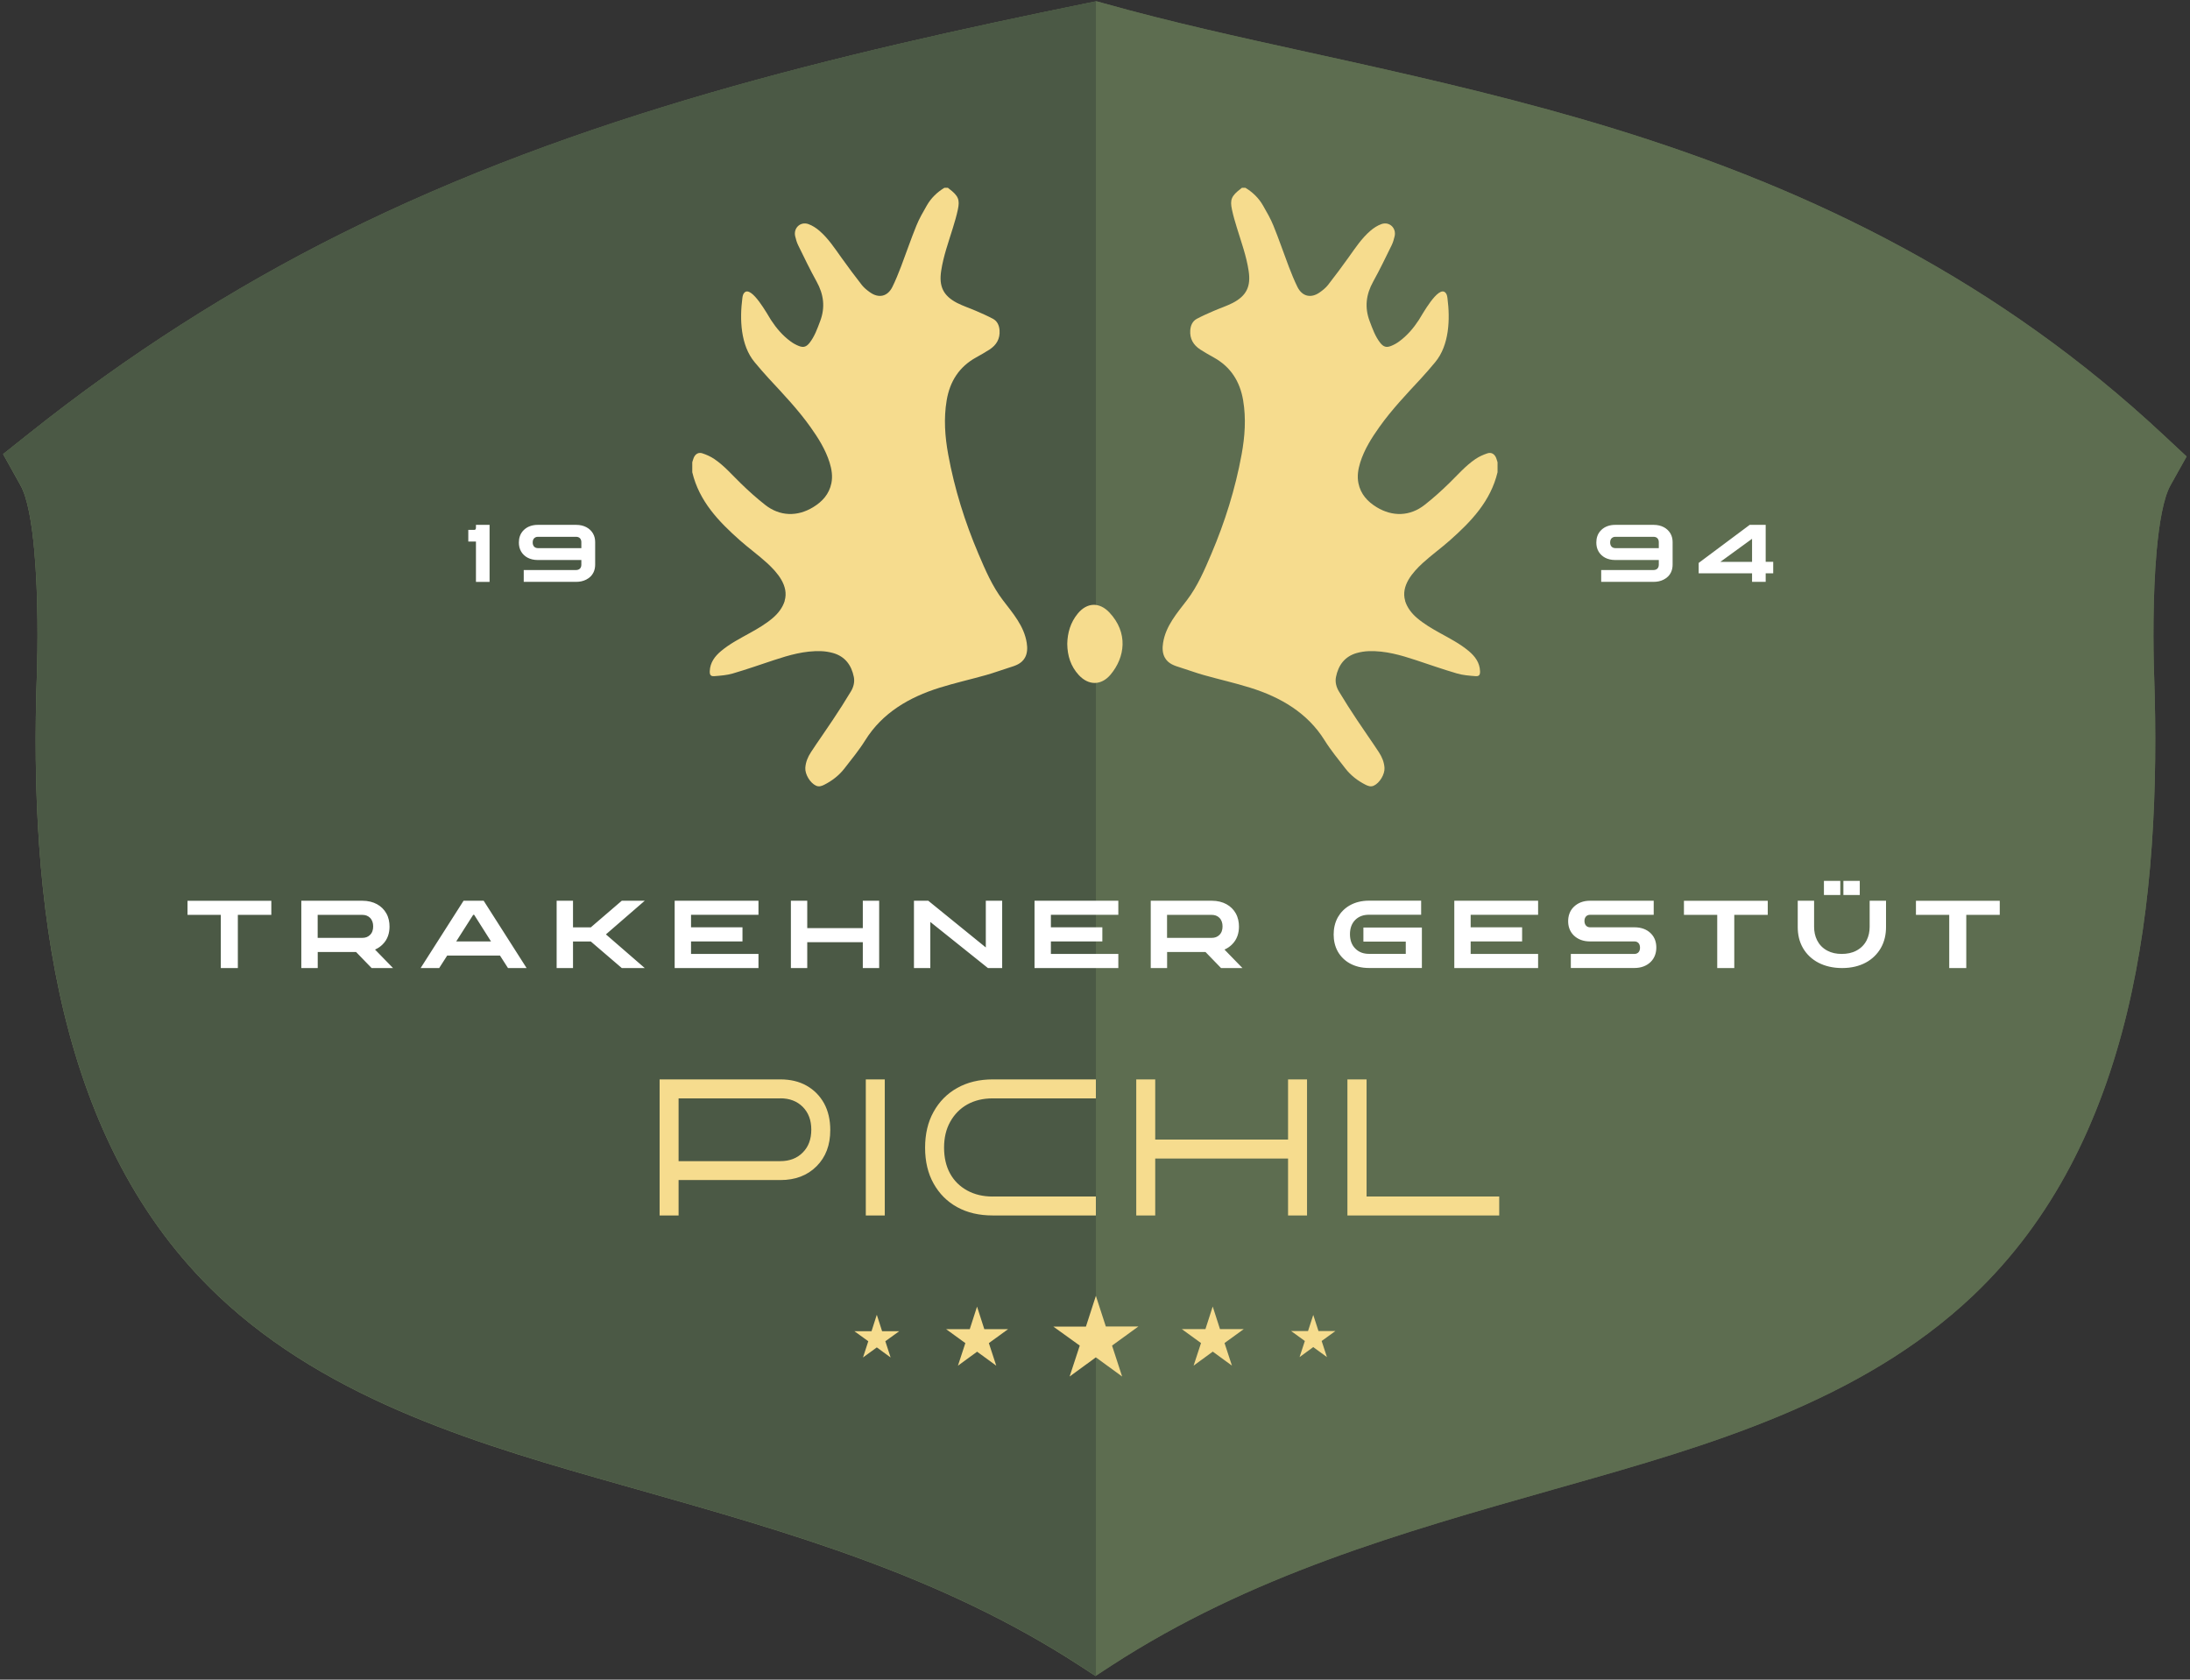 <svg xmlns="http://www.w3.org/2000/svg" xmlns:xlink="http://www.w3.org/1999/xlink" fill="none" viewBox="0 0 352 270">
    <rect x="0" y="0" width="352" height="270" fill="#333333" stroke="none"/>
    <defs>
        <path id="b" fill="#5D6D50" fill-rule="evenodd"
              d="M173.49 267.72c-22.26-14.46-46.45-21.32-70.97-28.28l-2.48-.7c-22.01-6.25-46.91-13.33-64.97-30.44-12.96-12.28-20.58-28.13-24.78-45.51-4.19-17.3-5-36.11-4.36-54.41.14-4.06.24-12.56-.41-19.82-.4-4.52-1.09-8.52-2.23-10.55L.5 73l4.24-3.37c7.91-6.3 16.04-12.12 24.39-17.45 8.36-5.35 16.93-10.21 25.71-14.59 19.14-9.56 39.05-16.77 59.27-22.64C134.29 9.1 154.8 4.58 175.17.43l1.09-.22 1.08.3c10.82 3.04 21.82 5.45 32.78 7.86l6.22 1.37C223.6 11.35 230.83 13 237.98 14.78c7.22 1.8 14.4 3.74 21.51 5.93 16.13 4.96 31.6 11.11 46.34 19.1 14.75 7.99 28.75 17.81 41.92 30.11l3.71 3.46-2.59 4.63c-1.13 2.03-1.82 6.04-2.23 10.55-.65 7.26-.55 15.76-.41 19.82.63 18.3-.18 37.11-4.36 54.41-4.21 17.38-11.82 33.23-24.78 45.51-18.06 17.11-42.97 24.19-64.98 30.44l-2.47.7c-24.52 6.96-48.71 13.83-70.97 28.28l-2.59 1.69-2.59-1.69Z"
              clip-rule="evenodd"/>
    </defs>
    <g clip-path="url(#a)">
        <use xlink:href="#b" fill-rule="evenodd" clip-rule="evenodd"/>
        <use xlink:href="#b" fill-rule="evenodd" clip-rule="evenodd"/>
        <path fill="#4B5945" fill-rule="evenodd"
              d="M176.15.2V269.33l-.07.05-2.59-1.69c-22.26-14.45-46.43-21.32-70.96-28.27l-2.47-.7c-22.01-6.27-46.92-13.33-64.98-30.44C22.11 196 14.51 180.14 10.3 162.76c-4.18-17.31-5-36.11-4.36-54.42.13-4.06.25-12.55-.42-19.82-.4-4.51-1.09-8.52-2.22-10.54l-2.79-5 4.24-3.38C12.65 63.3 20.79 57.49 29.13 52.14c8.37-5.35 16.94-10.21 25.72-14.59 19.13-9.56 39.05-16.78 59.27-22.64C134.3 9.06 154.81 4.55 175.18.39l.99-.2-.02.01Z"
              clip-rule="evenodd"/>
        <path fill="#fff"
              d="M35.49 155.61v-8.55h-5.35v-2.26h13.47v2.26h-5.38v8.55h-2.74Zm12.94 0v-10.82h9.79c1.89 0 3.19.83 3.87 2.02.39.68.52 1.43.52 2.13 0 .98-.26 2.06-1.16 2.92-.32.31-.71.58-1.17.78l2.89 2.97h-3.44l-2.5-2.58h-6.16v2.58h-2.64Zm2.63-4.85h7.15c.53 0 .92-.14 1.25-.46.38-.36.52-.85.52-1.39 0-.54-.15-1.03-.52-1.39-.32-.31-.72-.46-1.25-.46h-7.15v3.71-.01Zm16.55 4.85 6.9-10.82h3.23l6.9 10.82h-2.99l-1.29-2.01h-8.48l-1.29 2.01H67.6h.01Zm5.72-4.28h5.59l-2.71-4.28h-.15l-2.73 4.28Zm16.14 4.28v-10.82h2.63v4.28h2.86l4.98-4.28h3.69l-6.24 5.41 6.24 5.41h-3.69l-4.98-4.27H92.1v4.27h-2.63Zm18.97 0v-10.82h13.47v2.26h-10.84v2.01h8.27v2.27h-8.27v2.01h10.84v2.27h-13.47Zm18.68 0v-10.82h2.63v4.4h8.93v-4.4h2.63v10.82h-2.63v-4.16h-8.93v4.16h-2.63Zm19.78 0v-10.82h2.3l9.25 7.51v-7.51h2.63v10.82h-2.29l-9.26-7.41v7.41h-2.63Zm19.38 0v-10.82h13.47v2.26h-10.84v2.01h8.27v2.27h-8.27v2.01h10.84v2.27h-13.47Zm18.68 0v-10.82h9.79c1.89 0 3.19.83 3.87 2.02.38.68.52 1.43.52 2.13 0 .98-.26 2.06-1.16 2.92-.32.31-.71.58-1.17.78l2.89 2.97h-3.44l-2.5-2.58h-6.17v2.58h-2.63Zm2.62-4.85h7.15c.53 0 .92-.14 1.25-.46.38-.36.52-.85.52-1.39 0-.54-.15-1.03-.52-1.39-.32-.31-.72-.46-1.25-.46h-7.15v3.71-.01Zm31.56.61v-2.27h9.4v6.5h-8.51c-2.42 0-4.11-1.09-4.99-2.62-.5-.88-.68-1.84-.68-2.76 0-.92.18-1.9.69-2.8.88-1.52 2.55-2.64 4.99-2.64h8.38v2.26h-8.36c-.92 0-1.63.26-2.2.8-.65.63-.88 1.47-.88 2.33 0 .86.23 1.71.89 2.34.56.55 1.27.82 2.19.82h5.89v-1.97h-6.79l-.02.01Zm14.61 4.24v-10.82h13.47v2.26h-10.84v2.01h8.27v2.27h-8.27v2.01h10.84v2.27h-13.47Zm18.73 0v-2.27h10.22c.54 0 .9-.36.9-1s-.35-1.01-.9-1.01h-7.15c-1.06 0-1.93-.33-2.57-.94-.72-.69-.93-1.55-.93-2.31s.21-1.65.93-2.33c.65-.62 1.51-.96 2.57-.96h10.25v2.26h-10.23c-.53 0-.9.37-.9.99s.36 1.02.9 1.02h7.15c1.06 0 1.94.32 2.58.94.72.69.92 1.55.92 2.31s-.21 1.64-.92 2.33c-.64.62-1.53.96-2.59.96h-10.24l.01.01Zm23.53 0v-8.55h-5.35v-2.26h13.47v2.26h-5.38v8.55h-2.74Zm12.94-10.82h2.63v4.19c0 1.49.58 3.02 2.13 3.84.69.36 1.43.52 2.3.52.87 0 1.65-.15 2.35-.52 1.57-.82 2.15-2.34 2.15-3.84v-4.19h2.63v4.23c0 1.13-.22 2.32-.85 3.4-1.12 1.91-3.21 3.19-6.2 3.19s-5.15-1.26-6.28-3.18c-.64-1.09-.86-2.27-.86-3.41v-4.23Zm4.21-.92v-2.27h2.63v2.27h-2.63Zm3.13 0v-2.27h2.63v2.27h-2.63Zm17.01 11.74v-8.55h-5.35v-2.26h13.47v2.26h-5.38v8.55h-2.74ZM76.5 93.54v-6.49h-1.23v-1.88h1c.07 0 .23-.04.23-.34v-.46h2.19v9.17H76.5Zm7.68 0v-1.91h8.42c.5 0 .84-.31.84-.85v-.76h-6.99c-1.29 0-2.2-.54-2.68-1.35-.29-.48-.37-.99-.37-1.47 0-.67.18-1.42.81-2.02.57-.54 1.33-.81 2.24-.81h6.16c1.28 0 2.19.55 2.68 1.35.28.46.37.96.37 1.42v3.63c0 .84-.31 1.83-1.44 2.4-.49.25-1.03.36-1.61.36h-8.43v.01Zm9.26-5.43v-.96c0-.54-.33-.86-.84-.86h-6.15c-.23 0-.41.07-.57.21-.18.16-.26.41-.26.7 0 .57.33.91.84.91h6.98Zm163.92 5.43v-1.91h8.42c.5 0 .84-.31.84-.85v-.76h-6.99c-1.29 0-2.2-.54-2.68-1.35-.29-.48-.37-.99-.37-1.47 0-.67.18-1.42.81-2.02.57-.54 1.33-.81 2.24-.81h6.16c1.28 0 2.19.55 2.68 1.35.28.46.37.96.37 1.42v3.63c0 .84-.31 1.83-1.44 2.4-.49.25-1.03.36-1.61.36h-8.43v.01Zm9.26-5.43v-.96c0-.54-.33-.86-.84-.86h-6.14c-.24 0-.41.07-.58.21-.18.16-.26.41-.26.7 0 .57.33.91.84.91h6.98Zm6.41 4.06v-1.68l8.2-6.12h2.57v5.94h1.21v1.85h-1.21v1.37h-2.19v-1.37h-8.59l.01.01Zm3.48-1.85h5.1v-3.71l-5.1 3.71Z"/>
        <path fill="#F6DC8E"
              d="M125.44 189.69h-16.37v5.69h-3.05v-21.87h19.42c1.6 0 3 .33 4.19 1 1.19.67 2.13 1.61 2.82 2.84.67 1.23 1 2.67 1 4.31 0 2.41-.73 4.34-2.2 5.81-1.47 1.48-3.41 2.22-5.81 2.22Zm-.03-13.13h-16.34v10.09h16.34c1.5 0 2.71-.46 3.62-1.39.92-.92 1.37-2.14 1.37-3.67 0-1.53-.46-2.74-1.37-3.66-.92-.92-2.12-1.38-3.62-1.38v.01Zm13.75 18.82v-21.87h3.05v21.87h-3.05Zm20.39-3.05h16.59v3.05h-16.59c-2.18 0-4.07-.44-5.69-1.33-1.61-.88-2.89-2.16-3.81-3.81-.91-1.63-1.36-3.55-1.36-5.75s.45-4.13 1.36-5.76c.91-1.65 2.17-2.93 3.8-3.84 1.63-.92 3.54-1.38 5.7-1.38h16.59v3.05h-16.59c-1.55 0-2.91.33-4.08.98-1.17.66-2.08 1.59-2.75 2.8-.66 1.18-.98 2.56-.98 4.14 0 1.58.32 2.98.96 4.15.64 1.17 1.56 2.08 2.76 2.74 1.19.65 2.55.97 4.09.97v-.01Zm26.13-6.1v9.15h-3.05v-21.87h3.05v9.67h21.35v-9.67h3.05v21.87h-3.05v-9.15h-21.35Zm30.89-12.72h3.08v18.82h21.32v3.05h-24.4v-21.87Z"/>
        <path fill="#F6DC8E" fill-rule="evenodd"
              d="m176.15 208.28-1.61 4.97h-5.23l4.24 3.05-1.63 4.97 4.22-3.08 4.22 3.08-1.62-4.97 4.23-3.07h-5.23l-1.61-4.96.02.01Zm-35.23 3.09-.84 2.62h-2.75l2.23 1.61-.85 2.61 2.22-1.62 2.22 1.62-.85-2.61 2.23-1.61h-2.75l-.84-2.61-.02-.01Zm11.15 2.29 3.09 2.24-1.19 3.63 3.08-2.25 3.08 2.25-1.19-3.63 3.09-2.24h-3.82l-1.17-3.63-1.17 3.63h-3.82.02Zm55.45.3 2.21 1.6-.85 2.59 2.2-1.61 2.2 1.61-.85-2.59 2.21-1.6h-2.72l-.84-2.59-.84 2.59h-2.72Zm-17.57-.31 3.09 2.24-1.19 3.63 3.08-2.25 3.08 2.25-1.19-3.63 3.09-2.24h-3.82l-1.17-3.63-1.17 3.63h-3.82.02Z"
              clip-rule="evenodd"/>
        <path fill="#F6DC8E"
              d="M225.84 96.58c.33 1.09 1.06 2.03 1.93 2.77 1.08.92 2.38 1.69 3.61 2.37 1.62.9 3.27 1.74 4.7 2.94 1 .84 1.75 1.84 1.81 3.22.02.6-.14.86-.74.81-1-.08-2.01-.15-2.96-.43-2.22-.65-4.42-1.42-6.62-2.15-2.45-.81-4.92-1.52-7.54-1.44-.67.02-1.35.13-1.99.31-1.92.56-2.93 1.96-3.31 3.85-.16.81.06 1.63.47 2.31.94 1.57 1.93 3.11 2.95 4.64 1.14 1.73 2.35 3.41 3.48 5.14.49.75.84 1.58.9 2.5.07 1.04-.78 2.45-1.73 2.88-.47.21-.89.06-1.31-.15-1.26-.64-2.37-1.49-3.24-2.61-1.15-1.49-2.36-2.95-3.35-4.54-2.75-4.42-7.08-6.93-11.95-8.45-2.46-.77-4.97-1.33-7.45-2.03-1.26-.35-2.48-.81-3.73-1.2-.99-.31-1.97-.6-2.53-1.58-.41-.71-.43-1.58-.3-2.39.42-2.72 2.23-4.77 3.84-6.88 1.7-2.23 2.82-4.85 3.91-7.41 2.19-5.15 3.86-10.47 4.87-15.99.53-2.89.74-5.79.25-8.71-.51-3.03-1.99-5.38-4.71-6.89-.74-.41-1.48-.83-2.19-1.29-1.1-.72-1.7-1.72-1.6-3.09.06-.79.36-1.46 1.05-1.84.88-.47 1.8-.87 2.72-1.27 1.01-.44 2.06-.78 3.03-1.27 2.25-1.16 2.97-2.68 2.58-5.19-.36-2.37-1.18-4.61-1.88-6.89-.3-.97-.59-1.95-.8-2.95-.33-1.56-.11-2.19 1.43-3.35.06-.04.11-.1.17-.14h.57c1.17.71 2.14 1.65 2.82 2.84.61 1.06 1.23 2.13 1.68 3.25.88 2.16 1.63 4.38 2.46 6.56.43 1.11.87 2.22 1.4 3.29.77 1.54 2.18 1.86 3.58.87.48-.34.97-.73 1.33-1.19 1.13-1.44 2.22-2.92 3.29-4.41 1.08-1.51 2.1-3.07 3.51-4.29.52-.45 1.14-.86 1.79-1.09 1.28-.45 2.42.64 2.12 1.95-.12.5-.26 1.01-.49 1.47-.96 1.96-1.9 3.92-2.96 5.83-1.14 2.06-1.41 4.14-.56 6.37.46 1.22.89 2.45 1.71 3.49.5.62.96.78 1.7.49.48-.19.94-.44 1.35-.75 1.27-.93 2.28-2.12 3.13-3.42.49-.75 3.12-5.61 4.28-4.41.23.23.29.57.33.9.44 3.37.3 7.56-1.98 10.29-.74.89-1.5 1.77-2.29 2.63-2.33 2.51-4.69 4.99-6.68 7.79-1.26 1.77-2.41 3.6-3.07 5.69-.34 1.09-.52 2.21-.29 3.34.36 1.75 1.45 2.95 2.93 3.85 2.56 1.56 5.37 1.47 7.71-.37 1.38-1.08 2.69-2.26 3.95-3.49 1.37-1.33 2.62-2.8 4.22-3.88.59-.4 1.26-.7 1.93-.92.63-.21 1.14.12 1.39.73.09.23.16.47.23.71v1.6c-1.11 4.66-4.24 7.92-7.66 10.95-1.42 1.26-2.97 2.37-4.37 3.65-1.64 1.51-3.53 3.66-2.82 6.06l-.01.01Zm-99.71 0c-.33 1.09-1.06 2.03-1.93 2.77-1.08.92-2.38 1.69-3.61 2.37-1.62.9-3.27 1.74-4.7 2.94-1 .84-1.75 1.84-1.81 3.22-.02.6.14.86.74.81 1-.08 2.01-.15 2.96-.43 2.22-.65 4.42-1.42 6.62-2.15 2.45-.81 4.92-1.52 7.54-1.44.67.02 1.35.13 1.99.31 1.92.56 2.93 1.96 3.31 3.85.16.81-.06 1.63-.47 2.31-.94 1.57-1.93 3.11-2.95 4.64-1.14 1.73-2.35 3.41-3.48 5.14-.49.75-.84 1.58-.9 2.5-.07 1.04.78 2.45 1.73 2.88.47.21.89.06 1.31-.15 1.26-.64 2.37-1.49 3.24-2.61 1.15-1.49 2.36-2.95 3.35-4.54 2.75-4.42 7.08-6.93 11.95-8.45 2.46-.77 4.97-1.33 7.45-2.03 1.26-.35 2.48-.81 3.73-1.2.99-.31 1.97-.6 2.53-1.58.41-.71.43-1.58.3-2.39-.42-2.72-2.23-4.77-3.84-6.88-1.7-2.23-2.82-4.85-3.91-7.41-2.19-5.15-3.86-10.47-4.87-15.99-.53-2.89-.74-5.79-.25-8.71.51-3.03 1.99-5.38 4.71-6.89.74-.41 1.48-.83 2.19-1.29 1.1-.72 1.7-1.72 1.6-3.09-.06-.79-.36-1.46-1.05-1.84-.88-.47-1.8-.87-2.72-1.27-1.01-.44-2.06-.78-3.03-1.27-2.25-1.16-2.97-2.68-2.58-5.19.36-2.37 1.18-4.61 1.88-6.89.3-.97.59-1.95.8-2.95.33-1.56.11-2.19-1.43-3.35-.06-.04-.11-.1-.17-.14h-.57c-1.17.71-2.14 1.65-2.82 2.84-.61 1.06-1.23 2.13-1.68 3.25-.88 2.16-1.63 4.38-2.46 6.56-.43 1.11-.87 2.22-1.4 3.29-.77 1.54-2.18 1.86-3.58.87-.48-.34-.97-.73-1.33-1.19-1.13-1.44-2.22-2.92-3.29-4.41-1.08-1.51-2.1-3.07-3.51-4.29-.52-.45-1.14-.86-1.79-1.09-1.28-.45-2.42.64-2.12 1.95.12.5.26 1.01.49 1.47.96 1.96 1.9 3.92 2.96 5.83 1.14 2.06 1.41 4.14.56 6.37-.46 1.22-.89 2.45-1.71 3.49-.5.62-.96.78-1.7.49-.48-.19-.94-.44-1.35-.75-1.27-.93-2.28-2.12-3.13-3.42-.49-.75-3.12-5.61-4.28-4.41-.23.23-.29.57-.33.9-.44 3.37-.3 7.56 1.98 10.29.74.89 1.5 1.77 2.29 2.63 2.33 2.51 4.69 4.99 6.68 7.79 1.26 1.77 2.41 3.6 3.07 5.69.34 1.09.52 2.21.29 3.34-.36 1.75-1.45 2.95-2.93 3.85-2.56 1.56-5.37 1.47-7.71-.37-1.38-1.08-2.69-2.26-3.95-3.49-1.37-1.33-2.62-2.8-4.22-3.88-.59-.4-1.26-.7-1.93-.92-.63-.21-1.14.12-1.39.73-.09.23-.16.47-.23.71v1.6c1.11 4.66 4.24 7.92 7.66 10.95 1.42 1.26 2.97 2.37 4.37 3.65 1.64 1.51 3.53 3.66 2.82 6.06l.01.01Zm45.41 6.9c.04-1.74.51-3.42 1.69-4.85 1.48-1.8 3.46-1.88 5.07-.19 3.09 3.27 2.52 7.22.22 9.98-1.49 1.79-3.54 1.81-5.13.09-1.28-1.39-1.83-3.08-1.85-5.03Z"/>
    </g>
    <defs>
        <clipPath id="a">
            <path fill="#fff" d="M.5.2h350.96v269.2H.5z"/>
        </clipPath>
    </defs>
</svg>
